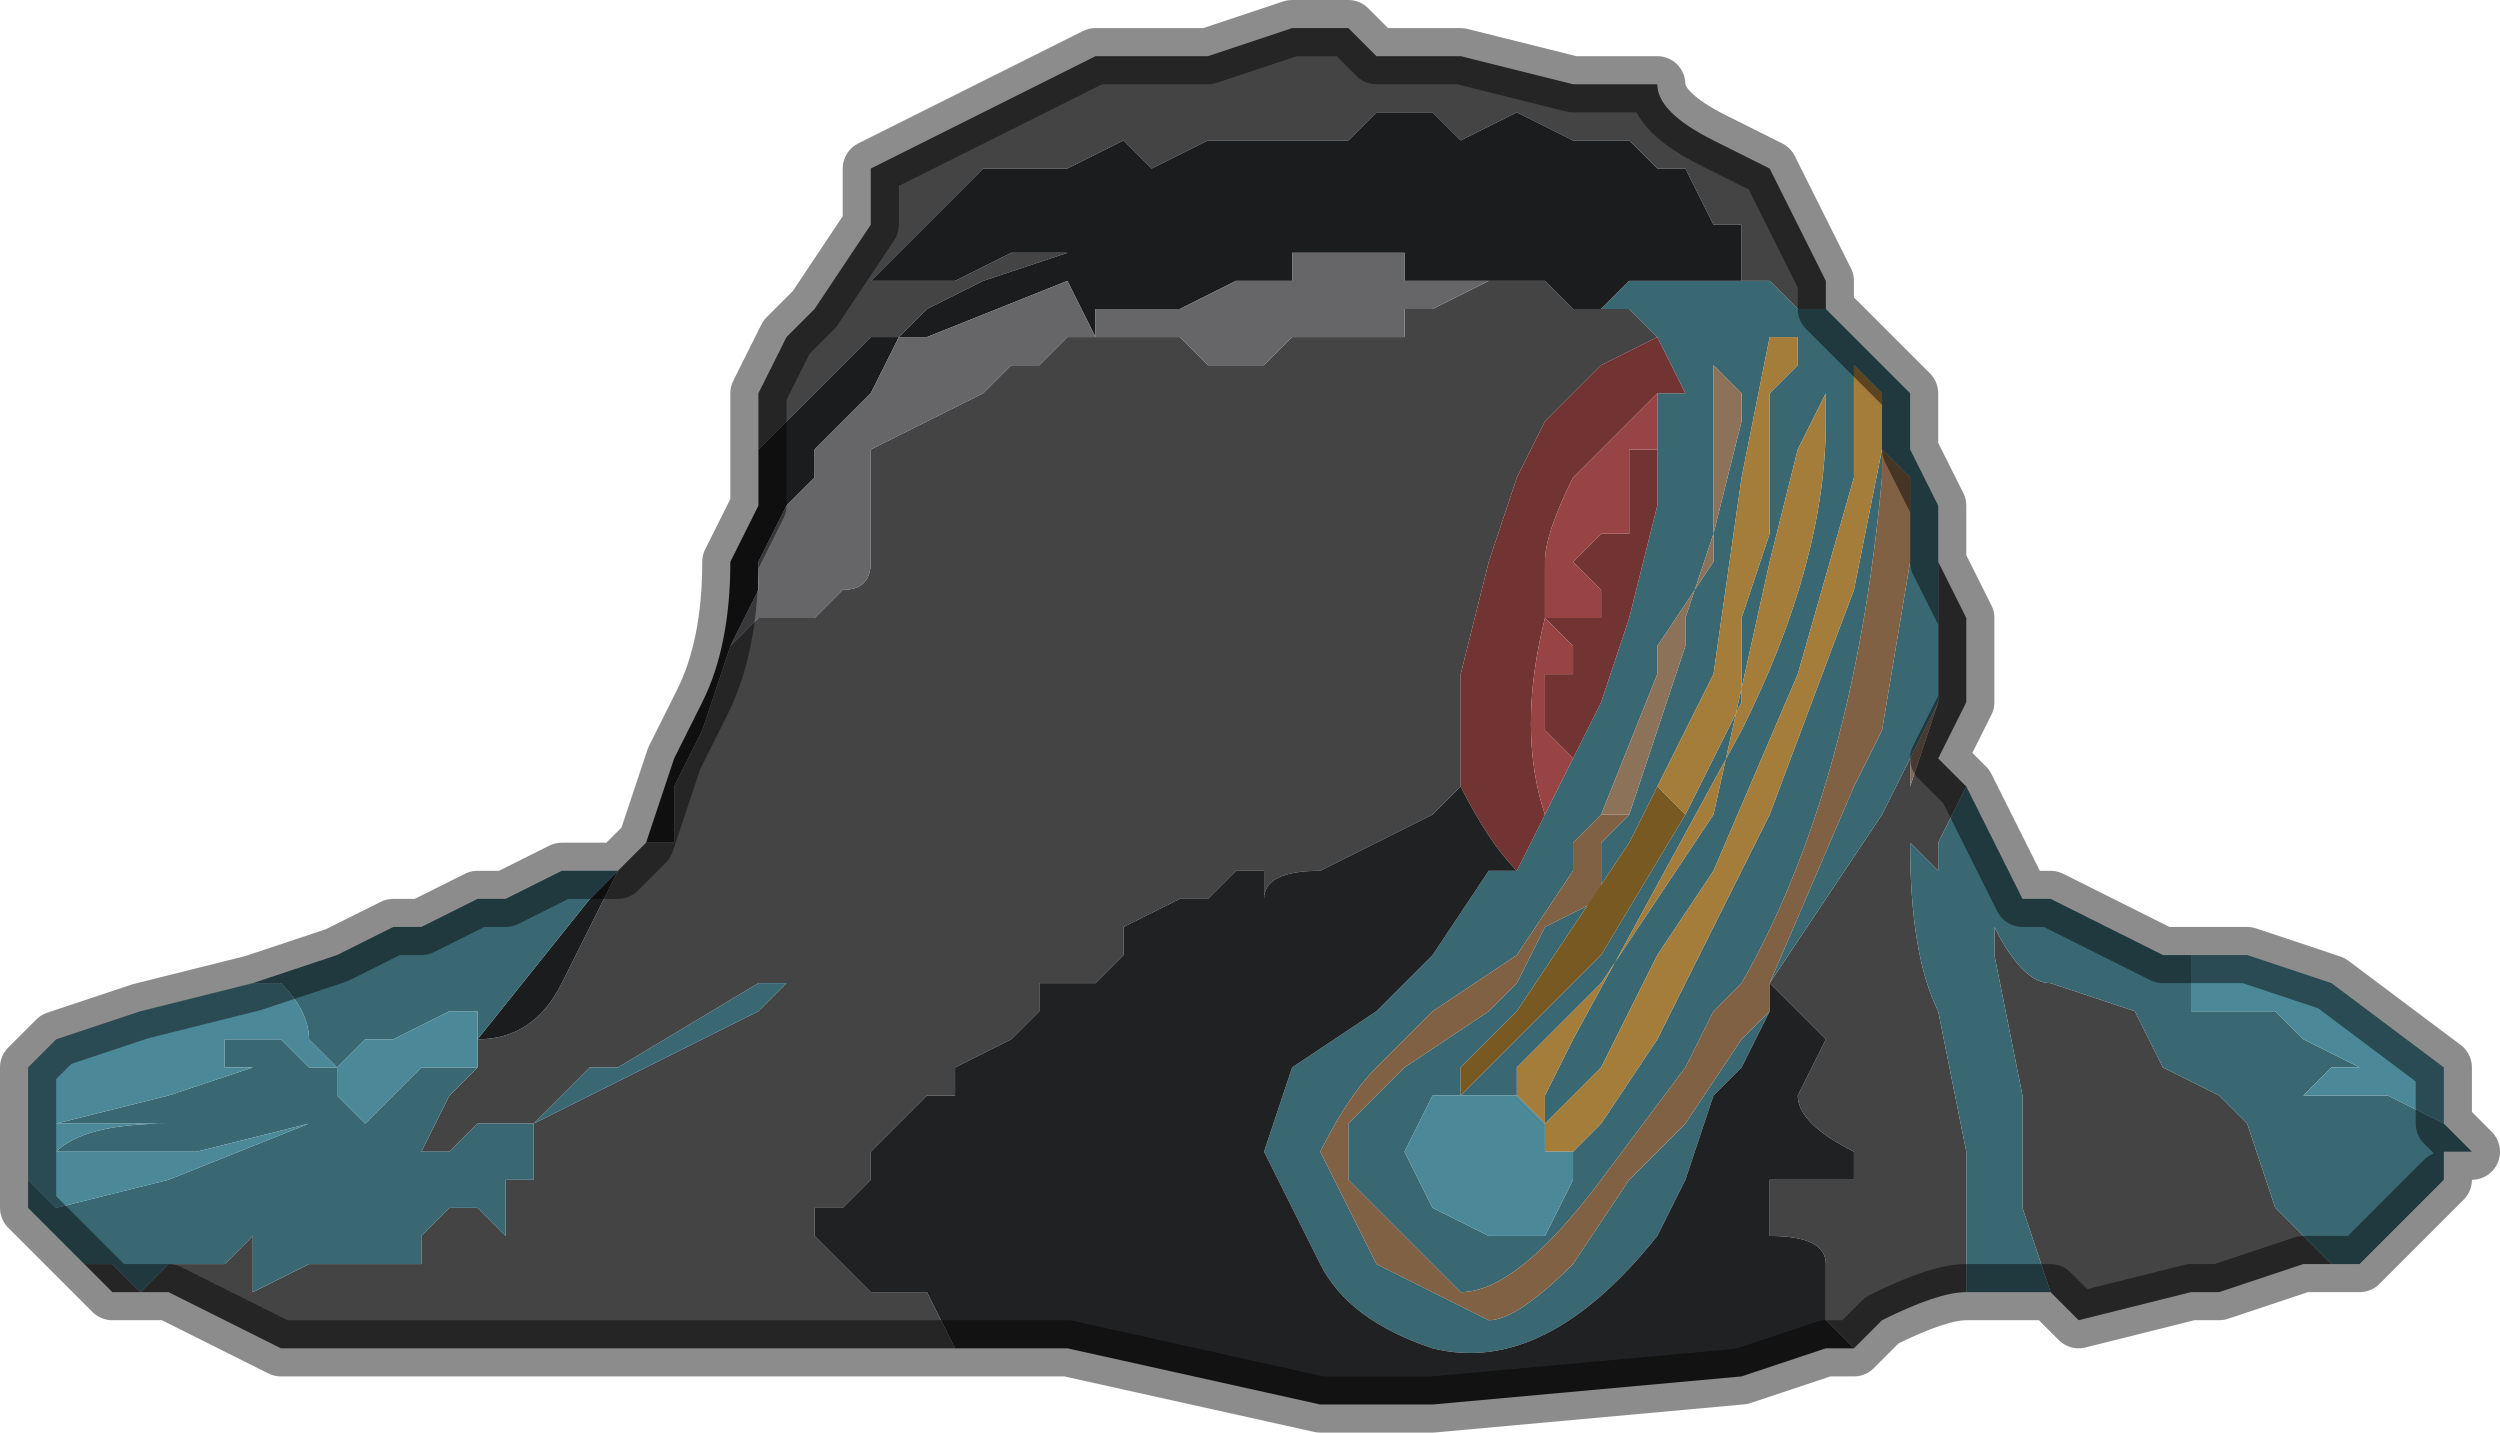 <?xml version="1.0" encoding="UTF-8" standalone="no"?>
<svg xmlns:xlink="http://www.w3.org/1999/xlink" height="2.55px" width="4.45px" xmlns="http://www.w3.org/2000/svg">
  <g transform="matrix(1.0, 0.0, 0.0, 1.0, 2.55, 1.55)">
    <path d="M0.6 -1.05 L0.55 -1.05 0.55 -1.15 0.5 -1.15 0.45 -1.25 0.4 -1.25 0.35 -1.3 0.3 -1.3 0.25 -1.3 0.15 -1.35 0.05 -1.3 0.0 -1.35 -0.1 -1.35 -0.15 -1.3 -0.25 -1.3 -0.3 -1.3 -0.3 -1.3 -0.4 -1.3 Q-0.5 -1.25 -0.5 -1.25 L-0.55 -1.3 -0.55 -1.3 -0.65 -1.25 -0.65 -1.25 -0.7 -1.25 -0.7 -1.25 -0.75 -1.25 -0.8 -1.25 -0.85 -1.2 -0.95 -1.1 -1.0 -1.05 -1.0 -1.05 -0.85 -1.05 -0.75 -1.1 -0.7 -1.1 -0.65 -1.1 -0.6 -1.1 -0.55 -1.1 -0.5 -1.1 -0.65 -1.1 -0.8 -1.05 -0.9 -1.0 -0.95 -0.95 -1.0 -0.95 -1.0 -0.95 -1.1 -0.85 -1.2 -0.75 -1.2 -0.75 -1.2 -0.85 -1.15 -0.95 -1.1 -1.0 -1.0 -1.15 -1.0 -1.25 -0.8 -1.35 -0.6 -1.45 -0.5 -1.45 -0.4 -1.45 -0.25 -1.5 -0.15 -1.5 -0.15 -1.5 -0.1 -1.45 0.05 -1.45 0.25 -1.4 0.4 -1.4 Q0.4 -1.35 0.5 -1.3 L0.5 -1.3 0.6 -1.25 0.65 -1.15 0.7 -1.05 0.7 -1.0 0.65 -1.0 0.6 -1.05 M-1.7 0.3 Q-1.6 0.3 -1.55 0.2 L-1.45 0.0 -1.4 -0.05 -1.35 -0.05 -1.35 -0.15 -1.3 -0.25 -1.25 -0.4 -1.25 -0.4 -1.2 -0.45 -1.2 -0.45 -1.15 -0.45 -1.1 -0.45 -1.05 -0.5 -1.05 -0.5 Q-1.0 -0.5 -1.0 -0.55 L-1.0 -0.55 -1.0 -0.6 -1.0 -0.65 -1.0 -0.75 -0.9 -0.8 -0.9 -0.8 -0.8 -0.85 -0.8 -0.85 -0.75 -0.9 -0.7 -0.9 Q-0.7 -0.9 -0.65 -0.95 L-0.6 -0.95 -0.55 -0.95 -0.55 -0.95 -0.5 -0.95 -0.45 -0.95 -0.4 -0.9 -0.35 -0.9 -0.3 -0.9 -0.25 -0.95 -0.2 -0.95 -0.1 -0.95 -0.05 -0.95 Q-0.05 -0.95 -0.05 -1.0 L0.0 -1.0 0.1 -1.05 0.15 -1.05 0.15 -1.05 0.2 -1.05 0.25 -1.0 0.25 -1.0 0.3 -1.0 0.3 -1.0 0.35 -1.0 0.4 -0.95 0.4 -0.95 0.3 -0.9 0.2 -0.8 0.15 -0.7 0.1 -0.55 0.1 -0.55 0.05 -0.35 0.05 -0.15 0.0 -0.1 -0.1 -0.05 -0.2 0.0 Q-0.3 0.0 -0.3 0.05 L-0.3 0.0 -0.35 0.0 -0.4 0.05 -0.45 0.05 -0.55 0.1 -0.55 0.15 -0.6 0.2 -0.7 0.2 -0.7 0.25 -0.75 0.3 -0.85 0.35 -0.85 0.4 -0.9 0.4 -0.95 0.45 -1.0 0.5 -1.0 0.55 -1.05 0.6 -1.05 0.6 -1.1 0.6 -1.1 0.65 -1.05 0.7 -1.05 0.7 -1.0 0.75 -1.0 0.75 -0.95 0.75 -0.9 0.75 -0.85 0.85 -1.25 0.85 -1.55 0.85 -1.75 0.85 -1.85 0.85 -1.95 0.85 -2.05 0.85 -2.25 0.75 Q-2.35 0.75 -2.35 0.75 L-2.4 0.7 -2.35 0.7 -2.35 0.7 -2.3 0.75 -2.25 0.7 Q-2.25 0.65 -2.25 0.7 L-2.2 0.7 -2.2 0.7 -2.15 0.7 -2.1 0.65 Q-2.1 0.65 -2.1 0.7 L-2.1 0.75 -2.0 0.7 -1.95 0.7 -1.9 0.7 -1.85 0.7 -1.8 0.7 -1.8 0.65 -1.75 0.6 -1.75 0.55 -1.75 0.6 -1.7 0.6 -1.65 0.65 -1.65 0.6 -1.65 0.55 -1.6 0.55 -1.6 0.45 -1.4 0.35 -1.2 0.25 -1.15 0.2 -1.05 0.1 -0.95 0.05 -0.95 0.05 -1.05 0.1 -1.05 0.1 -1.15 0.2 -1.2 0.2 -1.45 0.35 -1.45 0.35 -1.5 0.35 -1.6 0.45 -1.65 0.45 -1.65 0.45 -1.7 0.45 -1.75 0.5 -1.8 0.5 -1.75 0.4 -1.7 0.35 -1.7 0.35 -1.7 0.35 -1.7 0.3 -1.7 0.3 M0.9 -0.55 L0.95 -0.45 0.95 -0.3 0.9 -0.2 0.95 -0.15 0.95 -0.15 0.9 -0.05 0.9 0.0 0.85 -0.05 0.85 -0.05 Q0.85 0.15 0.9 0.25 L0.95 0.5 0.95 0.65 0.95 0.75 Q0.9 0.75 0.8 0.8 L0.75 0.85 0.7 0.8 0.7 0.7 Q0.7 0.65 0.6 0.65 L0.6 0.55 Q0.6 0.55 0.65 0.55 L0.75 0.55 0.75 0.5 Q0.65 0.45 0.65 0.4 L0.7 0.3 0.6 0.2 0.7 0.05 0.8 -0.1 0.85 -0.2 0.85 -0.15 0.9 -0.3 0.9 -0.35 0.9 -0.55 M1.6 0.7 L1.55 0.7 1.4 0.75 1.35 0.75 1.15 0.8 1.1 0.75 1.05 0.6 1.05 0.4 1.0 0.15 1.0 0.1 Q1.05 0.2 1.1 0.2 L1.25 0.25 1.3 0.35 1.4 0.4 1.45 0.45 1.5 0.6 1.6 0.7" fill="#444445" fill-rule="evenodd" stroke="none"/>
    <path d="M-1.2 -0.75 L-1.2 -0.75 -1.1 -0.85 -1.0 -0.95 -1.0 -0.95 -0.95 -0.95 -0.9 -1.0 -0.8 -1.05 -0.65 -1.1 -0.5 -1.1 -0.55 -1.1 -0.6 -1.1 -0.65 -1.1 -0.7 -1.1 -0.75 -1.1 -0.85 -1.05 -1.0 -1.05 -1.0 -1.05 -0.95 -1.1 -0.85 -1.2 -0.8 -1.25 -0.75 -1.25 -0.7 -1.25 -0.7 -1.25 -0.65 -1.25 -0.65 -1.25 -0.55 -1.3 -0.55 -1.3 -0.5 -1.25 Q-0.5 -1.25 -0.4 -1.3 L-0.3 -1.3 -0.3 -1.3 -0.25 -1.3 -0.15 -1.3 -0.1 -1.35 0.0 -1.35 0.05 -1.3 0.15 -1.35 0.25 -1.3 0.3 -1.3 0.35 -1.3 0.4 -1.25 0.45 -1.25 0.5 -1.15 0.55 -1.15 0.55 -1.05 0.6 -1.05 0.5 -1.05 0.5 -1.05 0.35 -1.05 0.3 -1.0 0.25 -1.0 0.2 -1.05 0.15 -1.05 0.15 -1.05 0.1 -1.05 0.05 -1.05 0.0 -1.05 -0.05 -1.05 -0.05 -1.1 -0.1 -1.1 -0.15 -1.1 -0.15 -1.1 -0.25 -1.1 -0.25 -1.05 -0.35 -1.05 -0.45 -1.0 -0.5 -1.0 -0.55 -1.0 -0.6 -1.0 -0.6 -0.95 -0.65 -1.05 -0.9 -0.95 -0.95 -0.95 -1.0 -0.85 -1.1 -0.75 -1.1 -0.7 -1.15 -0.65 -1.2 -0.55 -1.2 -0.5 -1.25 -0.4 -1.25 -0.4 -1.3 -0.25 -1.35 -0.15 -1.35 -0.05 -1.4 -0.05 -1.45 0.0 -1.55 0.2 Q-1.6 0.3 -1.7 0.3 L-1.5 0.05 -1.4 -0.05 -1.35 -0.2 -1.3 -0.3 Q-1.25 -0.4 -1.25 -0.55 L-1.2 -0.65 -1.2 -0.75 M-1.7 0.3 L-1.7 0.3" fill="#1b1c1e" fill-rule="evenodd" stroke="none"/>
    <path d="M-1.25 -0.4 L-1.2 -0.5 -1.2 -0.55 -1.15 -0.65 -1.1 -0.7 -1.1 -0.75 -1.0 -0.85 -0.95 -0.95 -0.9 -0.95 -0.65 -1.05 -0.6 -0.95 -0.6 -1.0 -0.55 -1.0 -0.5 -1.0 -0.45 -1.0 -0.35 -1.05 -0.25 -1.05 -0.25 -1.1 -0.15 -1.1 -0.15 -1.1 -0.1 -1.1 -0.05 -1.1 -0.05 -1.05 0.0 -1.05 0.05 -1.05 0.1 -1.05 0.15 -1.05 0.1 -1.05 0.0 -1.0 -0.05 -1.0 Q-0.05 -0.95 -0.05 -0.95 L-0.1 -0.95 -0.2 -0.95 -0.25 -0.95 -0.3 -0.9 -0.35 -0.9 -0.4 -0.9 -0.45 -0.95 -0.5 -0.95 -0.55 -0.95 -0.55 -0.95 -0.6 -0.95 -0.65 -0.95 Q-0.7 -0.9 -0.7 -0.9 L-0.75 -0.9 -0.8 -0.85 -0.8 -0.85 -0.9 -0.8 -0.9 -0.8 -1.0 -0.75 -1.0 -0.65 -1.0 -0.6 -1.0 -0.55 -1.0 -0.55 Q-1.0 -0.5 -1.05 -0.5 L-1.05 -0.5 -1.1 -0.45 -1.15 -0.45 -1.2 -0.45 -1.2 -0.45 -1.25 -0.4" fill="#666669" fill-rule="evenodd" stroke="none"/>
    <path d="M0.6 -1.05 L0.65 -1.0 0.7 -1.0 0.75 -0.95 0.85 -0.85 0.85 -0.75 0.9 -0.65 0.9 -0.55 0.9 -0.35 0.9 -0.3 0.85 -0.2 0.85 -0.2 0.8 -0.1 0.7 0.05 0.6 0.2 0.75 -0.15 0.8 -0.25 0.85 -0.55 0.85 -0.7 0.8 -0.75 0.8 -0.7 Q0.75 -0.15 0.55 0.2 L0.5 0.25 0.45 0.35 0.3 0.55 Q0.15 0.75 0.05 0.75 L-0.1 0.6 -0.15 0.55 -0.15 0.45 -0.05 0.35 0.1 0.25 0.15 0.2 0.2 0.1 0.3 0.05 0.3 -0.05 0.35 -0.1 0.4 -0.25 0.45 -0.4 0.45 -0.45 0.5 -0.6 0.55 -0.8 0.55 -0.85 0.5 -0.9 0.5 -0.85 0.5 -0.55 0.4 -0.4 0.4 -0.35 0.3 -0.1 0.25 -0.05 0.25 0.0 0.15 0.15 0.0 0.25 -0.1 0.35 Q-0.15 0.4 -0.2 0.5 L-0.15 0.6 -0.1 0.7 0.1 0.8 Q0.15 0.8 0.25 0.7 L0.35 0.55 0.45 0.45 0.55 0.3 0.6 0.25 0.6 0.2 0.6 0.25 0.55 0.35 0.5 0.4 0.45 0.55 0.4 0.65 Q0.2 0.9 0.0 0.85 -0.15 0.8 -0.2 0.7 L-0.3 0.5 -0.25 0.35 -0.1 0.25 0.0 0.15 0.1 0.0 0.15 0.0 0.2 -0.1 0.25 -0.2 0.3 -0.3 0.35 -0.45 0.4 -0.65 0.4 -0.85 0.4 -0.85 0.45 -0.85 0.4 -0.95 0.35 -1.0 0.3 -1.0 0.3 -1.0 0.35 -1.05 0.5 -1.05 0.5 -1.05 0.6 -1.05 M-1.4 -0.05 L-1.5 0.05 -1.7 0.3 -1.7 0.25 -1.75 0.25 -1.85 0.3 -1.9 0.3 -1.95 0.35 -2.0 0.3 Q-2.0 0.25 -2.05 0.2 L-2.1 0.2 -1.95 0.15 -1.85 0.1 -1.8 0.1 -1.7 0.05 -1.65 0.05 -1.55 0.0 -1.45 0.0 -1.4 -0.05 M0.45 -0.1 L0.45 -0.1 0.5 -0.2 0.55 -0.3 0.55 -0.45 0.6 -0.6 0.6 -0.75 0.6 -0.85 0.65 -0.9 0.65 -0.95 0.6 -0.95 0.55 -0.7 0.5 -0.35 0.5 -0.35 0.45 -0.25 0.4 -0.15 0.4 -0.15 0.35 -0.05 0.15 0.25 0.1 0.3 0.05 0.35 0.05 0.4 0.3 0.15 0.45 -0.1 M0.15 0.4 L0.1 0.4 0.05 0.4 0.0 0.4 -0.05 0.5 0.0 0.6 0.1 0.65 0.2 0.65 0.25 0.55 0.25 0.5 0.3 0.45 0.4 0.3 0.6 -0.1 0.75 -0.5 0.8 -0.75 0.8 -0.85 0.75 -0.9 0.75 -0.7 0.65 -0.35 0.5 0.0 0.4 0.15 0.35 0.25 0.3 0.35 0.2 0.45 0.2 0.4 0.25 0.3 0.55 -0.25 Q0.7 -0.55 0.7 -0.8 L0.7 -0.85 0.65 -0.75 0.6 -0.55 0.5 -0.1 0.4 0.05 0.3 0.2 0.15 0.35 0.15 0.4 M0.95 -0.15 L1.0 -0.05 1.05 0.05 1.1 0.05 1.3 0.15 1.35 0.15 1.35 0.25 1.4 0.25 1.45 0.25 1.5 0.25 1.55 0.3 1.5 0.3 1.45 0.3 1.5 0.3 1.55 0.3 1.65 0.35 1.6 0.35 1.55 0.4 1.7 0.4 1.8 0.45 1.85 0.5 1.8 0.5 1.8 0.55 1.75 0.6 1.65 0.7 1.6 0.7 1.5 0.6 1.45 0.45 1.4 0.4 1.3 0.35 1.25 0.25 1.1 0.2 Q1.05 0.2 1.0 0.1 L1.0 0.15 1.05 0.4 1.05 0.6 1.1 0.75 0.95 0.75 0.95 0.65 0.95 0.5 0.9 0.25 Q0.85 0.15 0.85 -0.05 L0.85 -0.05 0.9 0.0 0.9 -0.05 0.95 -0.15 0.95 -0.15 M-2.4 0.7 L-2.45 0.65 -2.45 0.65 -2.5 0.6 -2.5 0.55 -2.45 0.6 -2.25 0.55 -2.0 0.45 -2.2 0.5 -2.45 0.5 Q-2.4 0.45 -2.25 0.45 L-2.05 0.4 -2.05 0.4 -2.25 0.45 -2.45 0.45 -2.45 0.45 -2.25 0.4 -2.1 0.35 -2.1 0.35 -2.15 0.35 -2.15 0.3 -2.1 0.3 -2.05 0.3 -2.0 0.35 -1.95 0.35 -1.95 0.35 -1.95 0.4 -1.9 0.45 -1.9 0.45 -1.85 0.4 -1.8 0.35 -1.75 0.35 -1.7 0.35 -1.7 0.35 -1.7 0.35 -1.75 0.4 -1.8 0.5 -1.75 0.5 -1.7 0.45 -1.65 0.45 -1.65 0.45 -1.6 0.45 -1.5 0.35 -1.45 0.35 -1.45 0.35 -1.2 0.2 -1.15 0.2 -1.05 0.1 -1.05 0.1 -0.95 0.05 -0.95 0.05 -1.05 0.1 -1.15 0.2 -1.2 0.25 -1.4 0.35 -1.6 0.45 -1.6 0.55 -1.65 0.55 -1.65 0.6 -1.65 0.65 -1.7 0.6 -1.75 0.6 -1.75 0.55 -1.75 0.6 -1.8 0.65 -1.8 0.7 -1.85 0.7 -1.9 0.7 -1.95 0.7 -2.0 0.7 -2.1 0.75 -2.1 0.7 Q-2.1 0.65 -2.1 0.65 L-2.15 0.7 -2.2 0.7 -2.2 0.7 -2.25 0.7 Q-2.25 0.65 -2.25 0.7 L-2.3 0.75 -2.35 0.7 -2.35 0.7 -2.4 0.7 M0.3 -1.0 L0.3 -1.0" fill="#396772" fill-rule="evenodd" stroke="none"/>
    <path d="M0.4 -0.95 L0.45 -0.85 0.4 -0.85 0.4 -0.85 0.25 -0.7 Q0.2 -0.6 0.2 -0.55 L0.2 -0.45 Q0.15 -0.25 0.2 -0.1 L0.15 0.0 Q0.1 -0.05 0.05 -0.15 L0.05 -0.35 0.1 -0.55 0.1 -0.55 0.15 -0.7 0.2 -0.8 0.3 -0.9 0.4 -0.95 0.4 -0.95 M0.4 -0.65 L0.35 -0.45 0.3 -0.3 0.25 -0.2 0.2 -0.25 0.2 -0.3 0.2 -0.35 0.25 -0.35 0.25 -0.4 0.2 -0.45 0.25 -0.45 0.3 -0.45 0.3 -0.5 0.3 -0.5 0.25 -0.55 0.3 -0.6 0.35 -0.6 0.35 -0.65 0.35 -0.75 0.4 -0.75 0.4 -0.65" fill="#723333" fill-rule="evenodd" stroke="none"/>
    <path d="M0.3 -0.1 L0.4 -0.35 0.4 -0.4 0.5 -0.55 0.5 -0.85 0.5 -0.9 0.55 -0.85 0.55 -0.8 0.5 -0.6 0.45 -0.45 0.45 -0.4 0.4 -0.25 0.35 -0.1 0.3 -0.1" fill="#8d725a" fill-rule="evenodd" stroke="none"/>
    <path d="M0.4 -0.85 L0.4 -0.65 0.4 -0.75 0.35 -0.75 0.35 -0.65 0.35 -0.6 0.3 -0.6 0.25 -0.55 0.3 -0.5 0.3 -0.5 0.3 -0.45 0.25 -0.45 0.2 -0.45 0.25 -0.4 0.25 -0.35 0.2 -0.35 0.2 -0.3 0.2 -0.25 0.25 -0.2 0.2 -0.1 Q0.15 -0.25 0.2 -0.45 L0.2 -0.55 Q0.2 -0.6 0.25 -0.7 L0.4 -0.85" fill="#984444" fill-rule="evenodd" stroke="none"/>
    <path d="M0.4 -0.15 L0.45 -0.25 0.5 -0.35 0.5 -0.35 0.55 -0.7 0.6 -0.95 0.65 -0.95 0.65 -0.9 0.6 -0.85 0.6 -0.75 0.6 -0.6 0.55 -0.45 0.55 -0.3 0.5 -0.2 0.45 -0.1 0.45 -0.1 0.45 -0.1 0.4 -0.15 M0.15 0.4 L0.15 0.35 0.3 0.2 0.4 0.05 0.5 -0.1 0.6 -0.55 0.65 -0.75 0.7 -0.85 0.7 -0.8 Q0.7 -0.55 0.55 -0.25 L0.25 0.3 0.2 0.4 0.2 0.45 0.3 0.35 0.35 0.25 0.4 0.15 0.5 0.0 0.65 -0.35 0.75 -0.7 0.75 -0.9 0.8 -0.85 0.8 -0.75 0.75 -0.5 0.6 -0.1 0.4 0.3 0.3 0.45 0.25 0.5 0.2 0.5 0.2 0.45 0.15 0.4" fill="#a57d3a" fill-rule="evenodd" stroke="none"/>
    <path d="M0.35 -0.1 L0.3 -0.05 0.3 0.05 0.2 0.1 0.15 0.2 0.1 0.25 -0.05 0.35 -0.15 0.45 -0.15 0.55 -0.1 0.6 0.05 0.75 Q0.15 0.75 0.3 0.55 L0.45 0.35 0.5 0.25 0.55 0.2 Q0.75 -0.15 0.8 -0.7 L0.8 -0.75 0.85 -0.7 0.85 -0.55 0.8 -0.25 0.75 -0.15 0.6 0.2 0.6 0.25 0.55 0.3 0.45 0.45 0.35 0.55 0.25 0.7 Q0.15 0.8 0.1 0.8 L-0.1 0.7 -0.15 0.6 -0.2 0.5 Q-0.15 0.4 -0.1 0.35 L0.0 0.25 0.15 0.15 0.25 0.0 0.25 -0.05 0.3 -0.1 0.35 -0.1" fill="#806143" fill-rule="evenodd" stroke="none"/>
    <path d="M0.75 0.85 L0.7 0.85 0.55 0.9 0.0 0.95 -0.2 0.95 -0.65 0.85 -0.85 0.85 -0.9 0.75 -0.95 0.75 -1.0 0.75 -1.0 0.75 -1.05 0.7 -1.05 0.7 -1.1 0.65 -1.1 0.6 -1.05 0.6 -1.05 0.6 -1.0 0.55 -1.0 0.5 -0.95 0.45 -0.9 0.4 -0.85 0.4 -0.85 0.35 -0.75 0.3 -0.7 0.25 -0.7 0.2 -0.6 0.2 -0.55 0.15 -0.55 0.1 -0.45 0.05 -0.4 0.05 -0.35 0.0 -0.3 0.0 -0.3 0.05 Q-0.3 0.0 -0.2 0.0 L-0.1 -0.05 0.0 -0.1 0.05 -0.15 Q0.1 -0.05 0.15 0.0 L0.1 0.0 0.0 0.15 -0.1 0.25 -0.25 0.35 -0.3 0.5 -0.2 0.7 Q-0.15 0.8 0.0 0.85 0.2 0.9 0.4 0.65 L0.45 0.55 0.5 0.4 0.55 0.35 0.6 0.25 0.6 0.2 0.7 0.3 0.65 0.4 Q0.65 0.45 0.75 0.5 L0.75 0.55 0.65 0.55 Q0.6 0.55 0.6 0.55 L0.6 0.65 Q0.7 0.65 0.7 0.7 L0.7 0.8 0.75 0.85" fill="#202122" fill-rule="evenodd" stroke="none"/>
    <path d="M0.05 0.4 L0.1 0.4 0.15 0.4 0.2 0.45 0.2 0.5 0.25 0.5 0.25 0.55 0.2 0.65 0.1 0.65 0.0 0.6 -0.05 0.5 0.0 0.4 0.05 0.4 M1.35 0.15 L1.45 0.15 1.6 0.2 1.8 0.35 1.8 0.45 1.7 0.4 1.55 0.4 1.6 0.35 1.65 0.35 1.55 0.3 1.5 0.3 1.45 0.3 1.5 0.3 1.55 0.3 1.5 0.25 1.45 0.25 1.4 0.25 1.35 0.25 1.35 0.15 M-2.5 0.55 L-2.5 0.35 -2.45 0.3 -2.3 0.25 -2.1 0.2 -2.1 0.2 -2.05 0.2 Q-2.0 0.25 -2.0 0.3 L-1.95 0.35 -1.9 0.3 -1.85 0.3 -1.75 0.25 -1.7 0.25 -1.7 0.3 -1.7 0.3 -1.7 0.35 -1.75 0.35 -1.8 0.35 -1.85 0.4 -1.9 0.45 -1.9 0.45 -1.95 0.4 -1.95 0.35 -1.95 0.35 -2.0 0.35 -2.05 0.3 -2.1 0.3 -2.15 0.3 -2.15 0.35 -2.1 0.35 -2.1 0.35 -2.25 0.4 -2.45 0.45 -2.45 0.45 -2.25 0.45 -2.05 0.4 -2.05 0.4 -2.25 0.45 Q-2.4 0.45 -2.45 0.5 L-2.2 0.5 -2.0 0.45 -2.25 0.55 -2.45 0.6 -2.5 0.55 M-1.7 0.3 L-1.7 0.3 -1.7 0.3" fill="#4c8998" fill-rule="evenodd" stroke="none"/>
    <path d="M-1.7 0.3 L-1.7 0.3 -1.7 0.3 -1.7 0.3" fill="#bca072" fill-rule="evenodd" stroke="none"/>
    <path d="M0.85 -0.2 L0.85 -0.2 0.9 -0.3 0.85 -0.15 0.85 -0.2" fill="#826959" fill-rule="evenodd" stroke="none"/>
    <path d="M0.4 -0.15 L0.45 -0.1 0.45 -0.1 0.3 0.15 0.05 0.4 0.05 0.35 0.1 0.3 0.15 0.25 0.35 -0.05 0.4 -0.15 0.4 -0.15" fill="#775921" fill-rule="evenodd" stroke="none"/>
    <path d="M0.7 -1.0 L0.7 -1.05 0.65 -1.15 0.6 -1.25 0.5 -1.3 0.5 -1.3 Q0.4 -1.35 0.4 -1.4 L0.25 -1.4 0.05 -1.45 -0.1 -1.45 -0.15 -1.5 -0.15 -1.5 -0.25 -1.5 -0.4 -1.45 -0.5 -1.45 -0.6 -1.45 -0.8 -1.35 -1.0 -1.25 -1.0 -1.15 -1.1 -1.0 -1.15 -0.95 -1.2 -0.85 -1.2 -0.75 -1.2 -0.65 -1.25 -0.55 Q-1.25 -0.4 -1.3 -0.3 L-1.35 -0.2 -1.4 -0.05 -1.45 0.0 -1.55 0.0 -1.65 0.05 -1.7 0.05 -1.8 0.1 -1.85 0.1 -1.95 0.15 -2.1 0.2 -2.1 0.2 -2.3 0.25 -2.45 0.3 -2.5 0.35 -2.5 0.55 -2.5 0.6 -2.45 0.65 -2.45 0.65 -2.4 0.7 -2.35 0.75 Q-2.35 0.75 -2.25 0.75 L-2.05 0.85 -1.95 0.85 -1.85 0.85 -1.75 0.85 -1.55 0.85 -1.25 0.85 -0.85 0.85 -0.65 0.85 -0.2 0.95 0.0 0.95 0.55 0.9 0.7 0.85 0.75 0.85 0.8 0.8 Q0.9 0.75 0.95 0.75 L1.1 0.75 1.15 0.8 1.35 0.75 1.4 0.75 1.55 0.7 1.6 0.7 1.65 0.7 1.75 0.6 1.8 0.55 M0.7 -1.0 L0.75 -0.95 0.85 -0.85 0.85 -0.75 0.9 -0.65 0.9 -0.55 0.95 -0.45 0.95 -0.3 0.9 -0.2 0.95 -0.15 1.0 -0.05 1.05 0.05 1.1 0.05 1.3 0.15 1.35 0.15 1.45 0.15 1.6 0.2 1.8 0.35 1.8 0.45 1.85 0.5" fill="none" stroke="#000000" stroke-linecap="round" stroke-linejoin="round" stroke-opacity="0.451" stroke-width="0.1"/>
  </g>
</svg>

